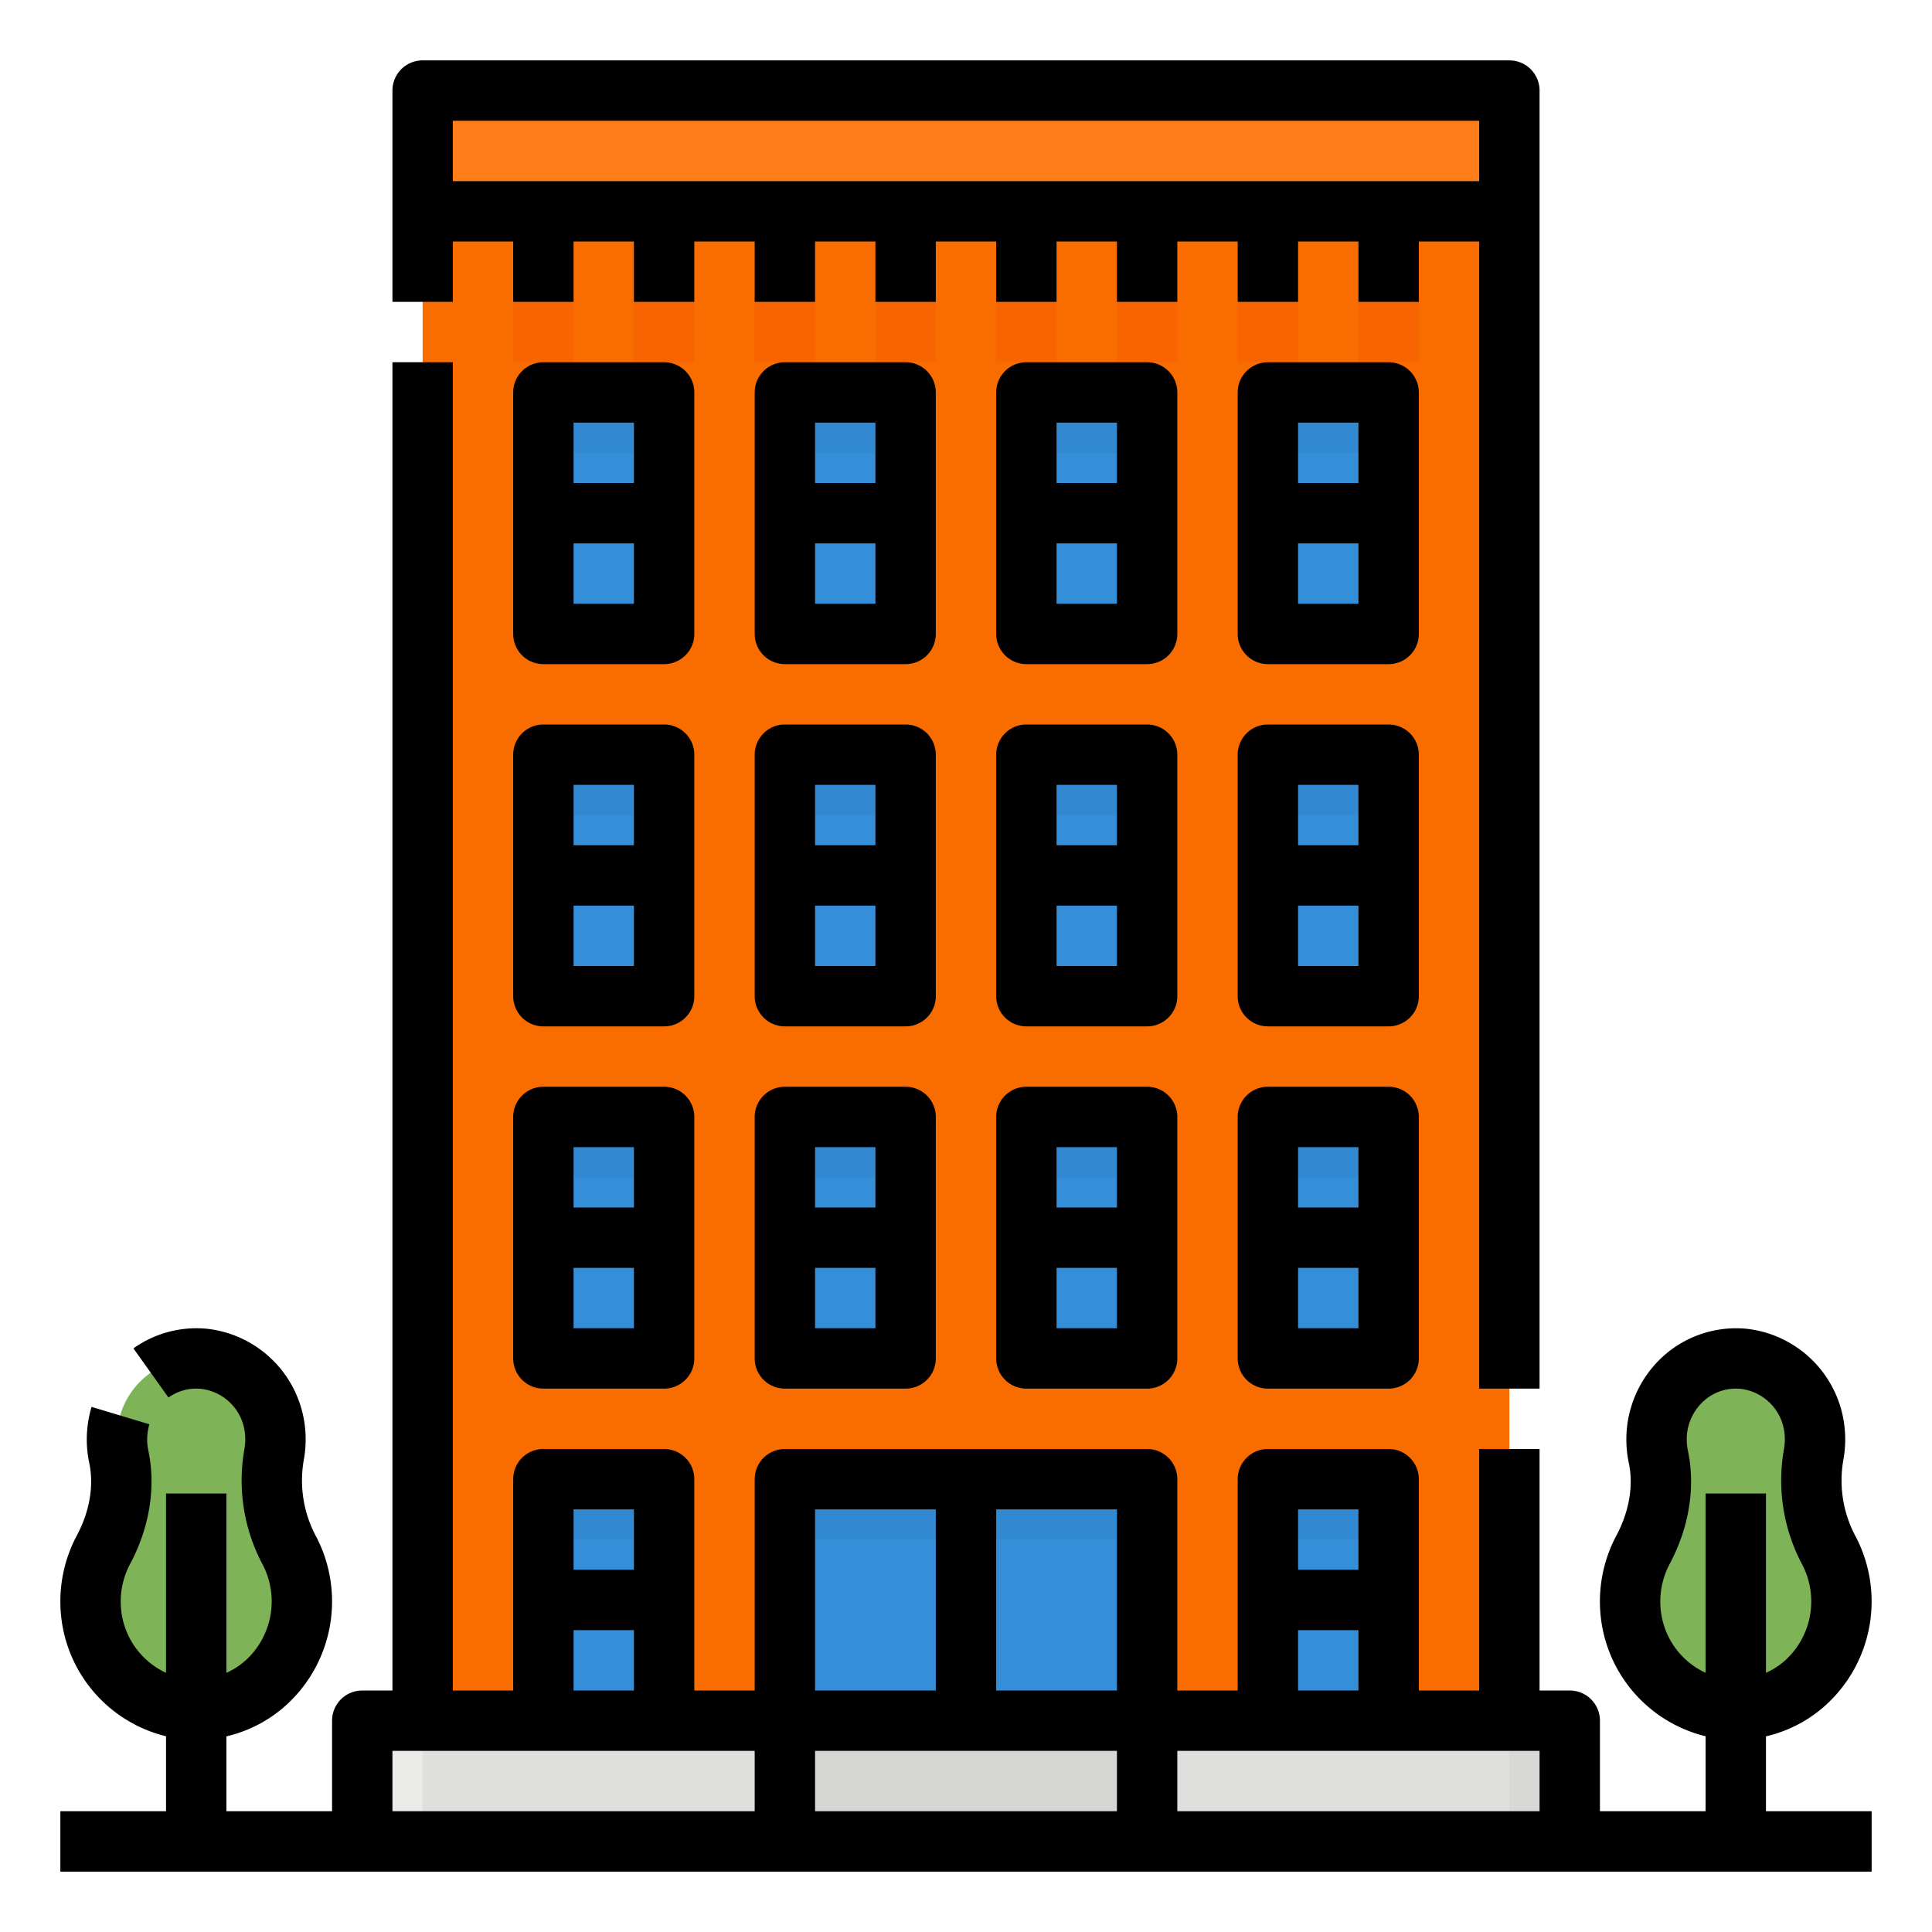 <svg height="512" viewBox="0 0 512 512" width="512" xmlns="http://www.w3.org/2000/svg"><g id="Filled_outline" data-name="Filled outline"><path d="m112 48h288v440h-288z" fill="#f96d00"/><path d="m336 392h32v64h-32z" fill="#348ed8"/><path d="m208 392h96v64h-96z" fill="#348ed8"/><path d="m144 392h32v64h-32z" fill="#348ed8"/><path d="m112 24h288v24h-288z" fill="#ff7d19"/><path d="m232 80h16v16h-16z" fill="#f76400"/><path d="m200 80h16v16h-16z" fill="#f76400"/><path d="m168 80h16v16h-16z" fill="#f76400"/><path d="m136 80h16v16h-16z" fill="#f76400"/><path d="m360 80h16v16h-16z" fill="#f76400"/><path d="m328 80h16v16h-16z" fill="#f76400"/><path d="m296 80h16v16h-16z" fill="#f76400"/><path d="m264 80h16v16h-16z" fill="#f76400"/><path d="m96 456h320v32h-320z" fill="#dfdfdd"/><path d="m208 456h96v32h-96z" fill="#d5d5d3"/><path d="m272 104h32v64h-32z" fill="#348ed8"/><path d="m336 104h32v64h-32z" fill="#348ed8"/><path d="m208 104h32v64h-32z" fill="#348ed8"/><path d="m144 104h32v64h-32z" fill="#348ed8"/><path d="m272 200h32v64h-32z" fill="#348ed8"/><path d="m336 200h32v64h-32z" fill="#348ed8"/><path d="m208 200h32v64h-32z" fill="#348ed8"/><path d="m144 200h32v64h-32z" fill="#348ed8"/><path d="m272 296h32v64h-32z" fill="#348ed8"/><path d="m336 296h32v64h-32z" fill="#348ed8"/><path d="m208 296h32v64h-32z" fill="#348ed8"/><path d="m144 296h32v64h-32z" fill="#348ed8"/><g fill="#3289d1"><path d="m144 104h32v16h-32z"/><path d="m208 104h32v16h-32z"/><path d="m272 104h32v16h-32z"/><path d="m336 104h32v16h-32z"/><path d="m144 200h32v16h-32z"/><path d="m208 200h32v16h-32z"/><path d="m272 200h32v16h-32z"/><path d="m336 200h32v16h-32z"/><path d="m144 296h32v16h-32z"/><path d="m208 296h32v16h-32z"/><path d="m272 296h32v16h-32z"/><path d="m336 296h32v16h-32z"/><path d="m144 392h32v16h-32z"/><path d="m208 392h96v16h-96z"/><path d="m336 392h32v16h-32z"/></g><path d="m480.611 385.609a22.291 22.291 0 0 0 .235-6.774 20.981 20.981 0 0 0 -41.846 2.639 22.038 22.038 0 0 0 .475 4.563c1.783 8.419-.029 17.128-4.067 24.687a29.126 29.126 0 0 0 -3.289 16.37c1.229 13.854 12.322 24.93 25.893 25.888 16.363 1.156 29.988-12.076 29.988-28.561a29 29 0 0 0 -3.269-13.433 39.259 39.259 0 0 1 -4.12-25.379z" fill="#7eb357"/><path d="m72.611 385.609a22.291 22.291 0 0 0 .235-6.774 20.981 20.981 0 0 0 -41.846 2.639 22.038 22.038 0 0 0 .475 4.563c1.783 8.419-.029 17.128-4.067 24.687a29.126 29.126 0 0 0 -3.289 16.37c1.229 13.854 12.322 24.93 25.893 25.888 16.363 1.156 29.988-12.076 29.988-28.561a29 29 0 0 0 -3.269-13.433 39.259 39.259 0 0 1 -4.12-25.379z" fill="#7eb357"/><path d="m16 480h480v16h-480z" fill="#dfdfdd"/><path d="m400 456h16v24h-16z" fill="#d8d8d6"/><path d="m96 456h16v24h-16z" fill="#eaeae8"/><path d="m120 64h16v16h16v-16h16v16h16v-16h16v16h16v-16h16v16h16v-16h16v16h16v-16h16v16h16v-16h16v16h16v-16h16v16h16v-16h16v304h16v-344a8 8 0 0 0 -8-8h-288a8 8 0 0 0 -8 8v56h16zm0-32h272v16h-272z"/><path d="m312 104a8 8 0 0 0 -8-8h-32a8 8 0 0 0 -8 8v64a8 8 0 0 0 8 8h32a8 8 0 0 0 8-8zm-16 8v16h-16v-16zm-16 48v-16h16v16z"/><path d="m376 104a8 8 0 0 0 -8-8h-32a8 8 0 0 0 -8 8v64a8 8 0 0 0 8 8h32a8 8 0 0 0 8-8zm-16 8v16h-16v-16zm-16 48v-16h16v16z"/><path d="m248 104a8 8 0 0 0 -8-8h-32a8 8 0 0 0 -8 8v64a8 8 0 0 0 8 8h32a8 8 0 0 0 8-8zm-16 8v16h-16v-16zm-16 48v-16h16v16z"/><path d="m184 104a8 8 0 0 0 -8-8h-32a8 8 0 0 0 -8 8v64a8 8 0 0 0 8 8h32a8 8 0 0 0 8-8zm-16 8v16h-16v-16zm-16 48v-16h16v16z"/><path d="m312 200a8 8 0 0 0 -8-8h-32a8 8 0 0 0 -8 8v64a8 8 0 0 0 8 8h32a8 8 0 0 0 8-8zm-16 8v16h-16v-16zm-16 48v-16h16v16z"/><path d="m376 200a8 8 0 0 0 -8-8h-32a8 8 0 0 0 -8 8v64a8 8 0 0 0 8 8h32a8 8 0 0 0 8-8zm-16 8v16h-16v-16zm-16 48v-16h16v16z"/><path d="m248 200a8 8 0 0 0 -8-8h-32a8 8 0 0 0 -8 8v64a8 8 0 0 0 8 8h32a8 8 0 0 0 8-8zm-16 8v16h-16v-16zm-16 48v-16h16v16z"/><path d="m184 200a8 8 0 0 0 -8-8h-32a8 8 0 0 0 -8 8v64a8 8 0 0 0 8 8h32a8 8 0 0 0 8-8zm-16 8v16h-16v-16zm-16 48v-16h16v16z"/><path d="m304 288h-32a8 8 0 0 0 -8 8v64a8 8 0 0 0 8 8h32a8 8 0 0 0 8-8v-64a8 8 0 0 0 -8-8zm-8 16v16h-16v-16zm-16 48v-16h16v16z"/><path d="m368 288h-32a8 8 0 0 0 -8 8v64a8 8 0 0 0 8 8h32a8 8 0 0 0 8-8v-64a8 8 0 0 0 -8-8zm-8 16v16h-16v-16zm-16 48v-16h16v16z"/><path d="m240 288h-32a8 8 0 0 0 -8 8v64a8 8 0 0 0 8 8h32a8 8 0 0 0 8-8v-64a8 8 0 0 0 -8-8zm-8 16v16h-16v-16zm-16 48v-16h16v16z"/><path d="m176 288h-32a8 8 0 0 0 -8 8v64a8 8 0 0 0 8 8h32a8 8 0 0 0 8-8v-64a8 8 0 0 0 -8-8zm-8 16v16h-16v-16zm-16 48v-16h16v16z"/><path d="m468 460.151a35.506 35.506 0 0 0 16.308-8.71 37.127 37.127 0 0 0 7.518-44.149 31.363 31.363 0 0 1 -3.357-20.183 30.291 30.291 0 0 0 .323-9.2 29.366 29.366 0 0 0 -25.5-25.722 28.862 28.862 0 0 0 -22.43 7.145 29.7 29.7 0 0 0 -9.862 22.142 30.05 30.05 0 0 0 .649 6.22c1.28 6.044.109 12.885-3.3 19.261a37.149 37.149 0 0 0 -4.2 20.846 36.691 36.691 0 0 0 27.851 32.327v19.872h-28v-24a8 8 0 0 0 -8-8h-8v-64h-16v64h-16v-56a8 8 0 0 0 -8-8h-32a8 8 0 0 0 -8 8v56h-16v-56a8 8 0 0 0 -8-8h-96a8 8 0 0 0 -8 8v56h-16v-56a8 8 0 0 0 -8-8h-32a8 8 0 0 0 -8 8v56h-16v-352h-16v352h-8a8 8 0 0 0 -8 8v24h-28v-19.849a35.506 35.506 0 0 0 16.308-8.71 37.127 37.127 0 0 0 7.518-44.149 31.363 31.363 0 0 1 -3.357-20.183 30.291 30.291 0 0 0 .323-9.2 29.366 29.366 0 0 0 -25.5-25.722 28.719 28.719 0 0 0 -19.935 5.15l9.292 13.026a12.566 12.566 0 0 1 8.847-2.277 13.234 13.234 0 0 1 11.404 11.676 14.322 14.322 0 0 1 -.146 4.347 47.406 47.406 0 0 0 4.883 30.575 21.129 21.129 0 0 1 -4.237 25.052 19.87 19.87 0 0 1 -5.4 3.586v-47.532h-16v47.523a20.679 20.679 0 0 1 -11.913-16.925 21.2 21.2 0 0 1 2.377-11.894c5.18-9.7 6.9-20.39 4.838-30.115a14.1 14.1 0 0 1 .285-6.928l-15.32-4.613a30.093 30.093 0 0 0 -.618 14.856c1.28 6.044.109 12.885-3.3 19.261a37.15 37.15 0 0 0 -4.2 20.846 36.691 36.691 0 0 0 27.851 32.327v19.872h-28v16h480v-16h-28zm-27.913-33.763a21.2 21.2 0 0 1 2.377-11.894c5.18-9.7 6.9-20.39 4.838-30.115a14.062 14.062 0 0 1 -.3-2.905 13.682 13.682 0 0 1 4.519-10.211 12.634 12.634 0 0 1 8.486-3.263 13.066 13.066 0 0 1 1.486.085 13.234 13.234 0 0 1 11.407 11.677 14.323 14.323 0 0 1 -.146 4.347 47.406 47.406 0 0 0 4.883 30.575 21.129 21.129 0 0 1 -4.236 25.052 19.87 19.87 0 0 1 -5.4 3.586v-47.532h-16.001v47.523a20.679 20.679 0 0 1 -11.913-16.925zm-80.087-26.388v16h-16v-16zm-16 32h16v16h-16zm-48 16h-32v-48h32zm-80-48h32v48h-32zm-48 0v16h-16v-16zm-16 32h16v16h-16zm-48 48v-16h96v16zm112 0v-16h80v16zm96 0v-16h96v16z"/></g></svg>